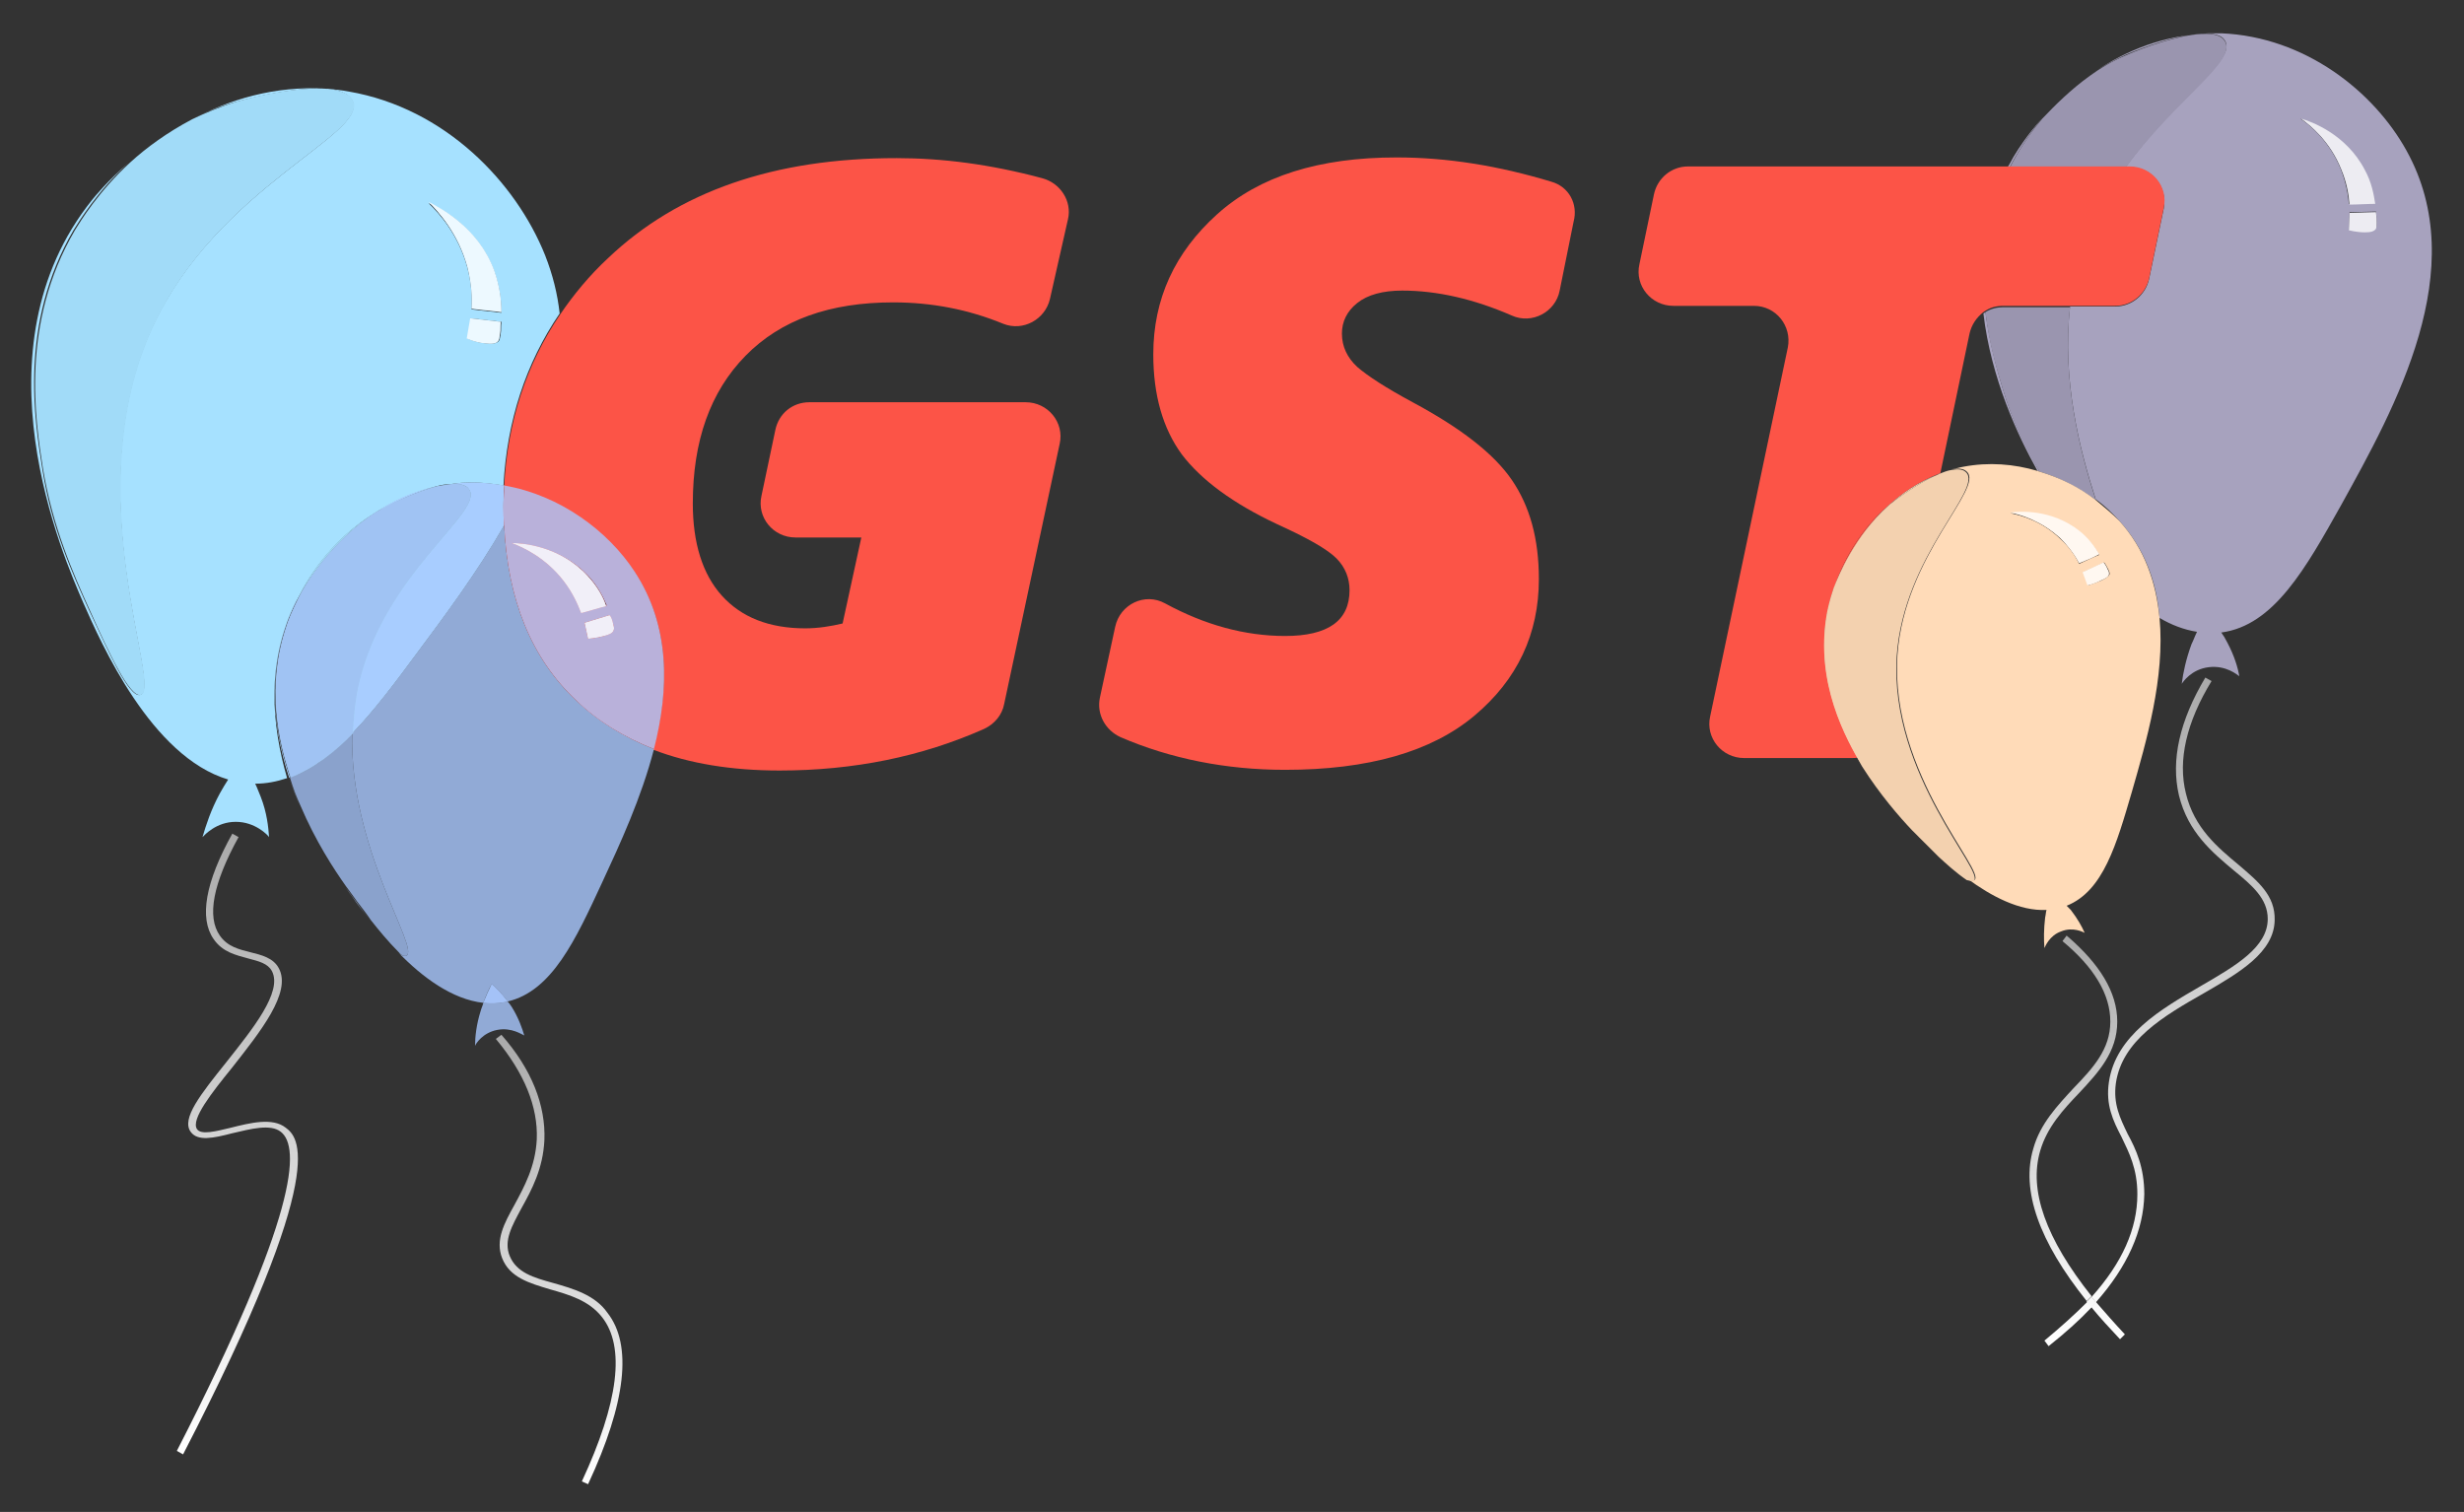<?xml version="1.0" encoding="utf-8"?>
<!-- Generator: Adobe Illustrator 19.1.0, SVG Export Plug-In . SVG Version: 6.00 Build 0)  -->
<svg version="1.1" id="Layer_1" xmlns="http://www.w3.org/2000/svg" xmlns:xlink="http://www.w3.org/1999/xlink" x="0px" y="0px"
	 viewBox="0 0 355.3 218" enable-background="new 0 0 355.3 218" xml:space="preserve">
<rect x="0" y="0" width="355.3" height="218" fill="#333333" stroke="none"/>
<path fill="#A6E1FF" d="M47.1,12.8c-7.5-0.5-14.1,1.6-19.4,4.4c1.9-1,4-1.9,6.3-2.5C37.3,13.8,43.2,12.5,47.1,12.8z"/>
<path fill="#A6E1FF" d="M42.7,86.7c0.1-0.1,0.2-0.3,0.3-0.5c1.8-3.6,5.2-8.6,11-12.2c2.6-1.7,5.6-3.1,9-3.9c0.7-0.2,1.4-0.3,2-0.3
	c0.7-0.1,1.4-0.2,2.1-0.2c1.9-0.1,3.7,0.1,5.5,0.4c0.5-9.3,3.2-17.6,8.1-24.8c-0.3-2.8-1-5.6-2.1-8.4c-4.2-10.5-14.4-21.2-28.3-23.6
	c-1-0.2-2.1-0.3-3.1-0.4c1.8,0.2,3.1,0.7,3.6,1.7c2.4,4.9-19.5,12.4-28.9,32.8c-11,24,1.7,52.1-1.7,52.9c-1.6,0.4-4.5-6.1-7.3-12.1
	c-2.5-5.5-5.5-12.1-6.8-20.5c-1.1-7-3.4-20.9,4.5-34.4c0.8-1.3,3.4-5.6,8-9.8c-3.1,2.7-4.9,4.9-5.3,5.4
	c-17.4,21.6-4.1,51.6-1.3,58.1c2.6,5.9,9.8,22.2,20.9,25.5c-0.4,0.6-0.8,1.3-1.2,2c-1.3,2.4-2,4.6-2.5,6.3c0.3-0.3,2-2.2,4.8-2.2
	c2.8,0,4.6,1.9,4.8,2.2c-0.1-1.4-0.3-3.5-1.2-5.8c-0.3-0.7-0.5-1.3-0.8-1.9c1.6,0,3.1-0.3,4.6-0.8C39.2,104.6,38.3,95.5,42.7,86.7z
	 M72.2,48.1c-0.1,0.5-0.1,0.9-0.3,1.1c-0.4,0.4-1.1,0.4-1.9,0.3c-1.4-0.1-2.6-0.7-2.6-0.7l0.5-2.9l4.4,0.5
	C72.2,47.4,72.3,47.5,72.2,48.1z M71.3,39.2c0.8,2.3,1,4.3,1,5.9c-1.4-0.2-2.9-0.3-4.3-0.5c0.1-1.6,0-3.7-0.6-6
	c-1.3-4.8-4.1-7.9-5.6-9.3C63.4,29.9,69,32.8,71.3,39.2z"/>
<path opacity="3.000000e-02" d="M47.1,12.8c0.1,0,0.1,0,0.2,0C47.2,12.9,47.2,12.9,47.1,12.8z"/>
<path opacity="3.000000e-02" d="M18.8,23.4c2.3-2,5.3-4.2,8.9-6.2C24.2,19,21.2,21.2,18.8,23.4z"/>
<path fill="#A6E1FF" d="M10.8,33.2C2.9,46.7,5.1,60.6,6.2,67.6c1.4,8.4,4.3,15,6.8,20.5c2.7,6,5.7,12.5,7.3,12.1
	c3.3-0.8-9.3-28.8,1.7-52.9c9.3-20.4,31.2-27.9,28.9-32.8c-0.5-1-1.8-1.5-3.6-1.7c-0.1,0-0.1,0-0.2,0c-3.9-0.3-9.8,0.9-13.1,1.9
	c-2.3,0.7-4.4,1.6-6.3,2.5c-3.6,1.9-6.6,4.1-8.9,6.2C14.2,27.6,11.6,31.9,10.8,33.2z"/>
<path opacity="3.000000e-02" d="M10.8,33.2C2.9,46.7,5.1,60.6,6.2,67.6c1.4,8.4,4.3,15,6.8,20.5c2.7,6,5.7,12.5,7.3,12.1
	c3.3-0.8-9.3-28.8,1.7-52.9c9.3-20.4,31.2-27.9,28.9-32.8c-0.5-1-1.8-1.5-3.6-1.7c-0.1,0-0.1,0-0.2,0c-3.9-0.3-9.8,0.9-13.1,1.9
	c-2.3,0.7-4.4,1.6-6.3,2.5c-3.6,1.9-6.6,4.1-8.9,6.2C14.2,27.6,11.6,31.9,10.8,33.2z"/>
<linearGradient id="SVGID_1_" gradientUnits="userSpaceOnUse" x1="34.232" y1="209.805" x2="34.232" y2="120.278">
	<stop  offset="0" style="stop-color:#FFFFFF"/>
	<stop  offset="1" style="stop-color:#AAAAAA"/>
</linearGradient>
<path fill="url(#SVGID_1_)" d="M41.2,162.6c-1.9-1.5-5.1-0.7-7.9,0c-2.1,0.5-4.3,1.1-4.9,0.2c-0.9-1.4,2.1-5.2,5.1-8.9
	c4-5.1,8.6-10.8,6.7-14.3c-0.8-1.5-2.5-1.9-4.1-2.3c-1.6-0.4-3.3-0.8-4.4-2.4c-1.9-2.7-1-7.5,2.7-14.2l-0.9-0.5
	c-3.9,7-4.8,12.2-2.7,15.2c1.3,1.9,3.2,2.3,5,2.8c1.5,0.4,2.8,0.7,3.4,1.8c1.6,3-2.8,8.4-6.6,13.2c-3.6,4.5-6.5,8.1-5.1,10
	c1,1.4,3.3,0.9,6,0.2c2.6-0.6,5.5-1.4,7-0.2c2.8,2.2,2.5,11.9-15,46l0.9,0.5C48,167.9,42.9,163.9,41.2,162.6z"/>
<path fill="#A6E1FF" d="M67.4,38.5c0.6,2.4,0.7,4.5,0.6,6c1.4,0.2,2.9,0.3,4.3,0.5c0-1.6-0.2-3.6-1-5.9c-2.3-6.4-8-9.2-9.5-10
	C63.3,30.6,66.1,33.7,67.4,38.5z"/>
<path opacity="0.8" fill="#FFFFFF" d="M67.4,38.5c0.6,2.4,0.7,4.5,0.6,6c1.4,0.2,2.9,0.3,4.3,0.5c0-1.6-0.2-3.6-1-5.9
	c-2.3-6.4-8-9.2-9.5-10C63.3,30.6,66.1,33.7,67.4,38.5z"/>
<path fill="#A6E1FF" d="M67.3,48.8c0,0,1.3,0.6,2.6,0.7c0.9,0.1,1.6,0.1,1.9-0.3c0.2-0.2,0.2-0.5,0.3-1.1c0.1-0.7,0-0.7,0.1-1.7
	l-4.4-0.5L67.3,48.8z"/>
<path opacity="0.8" fill="#FFFFFF" d="M67.3,48.8c0,0,1.3,0.6,2.6,0.7c0.9,0.1,1.6,0.1,1.9-0.3c0.2-0.2,0.2-0.5,0.3-1.1
	c0.1-0.7,0-0.7,0.1-1.7l-4.4-0.5L67.3,48.8z"/>
<path fill="#A7A2BE" d="M294.5,17c-2.3,2.6-3.6,4.7-3.9,5.2c-0.4,0.6-0.7,1.3-1.1,1.9h0.3C290.7,22.3,292.3,19.7,294.5,17z"/>
<path fill="#A7A2BE" d="M347,21.7c-4.7-8.5-14.6-16.4-26.7-16.9c-0.9,0-1.8,0-2.7,0c1.5,0,2.7,0.2,3.2,1c1.9,2.8-7.1,8.3-14.3,18.3
	h0.6c3.2,0,5.5,2.9,4.9,6l-2.1,10.1c-0.5,2.3-2.5,4-4.9,4h-6.5c-1.2,10.6,1.4,20.7,3.7,27.8c1.3,0.9,2.4,2,3.4,3.1
	c3.7,4.1,5.4,8.9,5.8,14c1.7,1,3.5,1.7,5.4,2c-0.3,0.6-0.5,1.2-0.8,1.8c-0.8,2.2-1.2,4.1-1.4,5.7c0.2-0.3,1.4-2.1,3.9-2.4
	s4.1,1.1,4.4,1.3c-0.2-1.2-0.7-2.9-1.7-4.8c-0.3-0.6-0.6-1.1-0.9-1.5c7.6-1,12.2-9.3,17.3-18.4C345.4,58.7,356.5,38.8,347,21.7z
	 M331.7,17.1c1.4,0.5,6.5,2.3,9.2,7.4c1,1.8,1.3,3.6,1.5,4.9c-1.2,0-2.5,0-3.7,0c-0.1-1.3-0.4-3.1-1.2-5.1
	C335.9,20.4,333.2,18.1,331.7,17.1z M342.7,32c0,0.5,0,0.8-0.1,0.9c-0.3,0.4-0.9,0.5-1.6,0.5c-1.2,0-2.3-0.3-2.3-0.3l0.1-2.5
	l3.8-0.1C342.7,31.4,342.7,31.5,342.7,32z"/>
<path fill="#A7A2BE" d="M317.4,4.9c-6.4,0.4-11.8,2.9-16,5.9c1.5-1.1,3.2-2,5.1-2.9C309.1,6.8,314,5,317.4,4.9z"/>
<path fill="#A7A2BE" d="M286.3,45c-0.1,0.1-0.2,0.1-0.3,0.2c1.1,9.4,5,17.7,7.8,22.7c0.1,0,0.2,0,0.3,0.1c-1.9-3.4-3.9-7.2-5.3-11.9
	C288,53.4,286.9,49.6,286.3,45z"/>
<path opacity="8.000000e-02" d="M317.4,4.9c0.1,0,0.1,0,0.2,0C317.5,4.9,317.5,4.9,317.4,4.9z"/>
<path opacity="8.000000e-02" d="M301.4,10.8c-2.8,1.9-5.1,4.1-6.9,6.2C296.3,15.1,298.5,12.8,301.4,10.8z"/>
<path fill="#A7A2BE" d="M286.3,45c0.5,4.6,1.7,8.4,2.5,11.1c1.4,4.7,3.3,8.6,5.3,11.9c3,0.9,5.8,2.4,8.1,4.1
	c-2.3-7.1-4.9-17.3-3.7-27.8h-9.6C288,44.3,287.1,44.5,286.3,45z"/>
<path opacity="8.000000e-02" d="M286.3,45c0.5,4.6,1.7,8.4,2.5,11.1c1.4,4.7,3.3,8.6,5.3,11.9c3,0.9,5.8,2.4,8.1,4.1
	c-2.3-7.1-4.9-17.3-3.7-27.8h-9.6C288,44.3,287.1,44.5,286.3,45z"/>
<path fill="#A7A2BE" d="M306.5,24.2c7.2-9.9,16.2-15.4,14.3-18.3c-0.5-0.8-1.7-1.1-3.2-1c-0.1,0-0.1,0-0.2,0
	c-3.4,0.2-8.2,1.9-10.9,3.1c-1.9,0.8-3.6,1.8-5.1,2.9c-2.8,2-5.1,4.3-6.9,6.2c-2.3,2.7-3.8,5.3-4.7,7.1H306.5z"/>
<path opacity="8.000000e-02" d="M306.5,24.2c7.2-9.9,16.2-15.4,14.3-18.3c-0.5-0.8-1.7-1.1-3.2-1c-0.1,0-0.1,0-0.2,0
	c-3.4,0.2-8.2,1.9-10.9,3.1c-1.9,0.8-3.6,1.8-5.1,2.9c-2.8,2-5.1,4.3-6.9,6.2c-2.3,2.7-3.8,5.3-4.7,7.1H306.5z"/>
<linearGradient id="SVGID_2_" gradientUnits="userSpaceOnUse" x1="314.842" y1="194.045" x2="314.842" y2="97.694">
	<stop  offset="0" style="stop-color:#FFFFFF"/>
	<stop  offset="1" style="stop-color:#AAAAAA"/>
</linearGradient>
<path fill="url(#SVGID_2_)" d="M322.8,124.7c-3-2.5-6.4-5.3-7.6-10.3c-1.2-4.8,0.1-10.3,3.7-16.2l-0.9-0.5c-3.7,6.2-5,11.9-3.8,17
	c1.3,5.3,4.8,8.2,7.9,10.8c2.7,2.2,4.9,4.1,4.9,7c0,4.1-4.7,6.8-9.7,9.7c-5.7,3.3-12.2,7.1-13.2,13.8c-0.5,3.3,0.6,5.6,1.8,7.9
	c1.1,2.3,2.3,4.6,2.3,8.3c0,5-2.2,9.9-6.6,14.8c0.2,0.3,0.4,0.5,0.6,0.8c4.6-5.2,6.9-10.4,7-15.6c0-3.9-1.2-6.5-2.4-8.7
	c-1.1-2.3-2.1-4.3-1.7-7.3c0.9-6.2,6.9-9.7,12.7-13c5.2-3,10.1-5.9,10.2-10.5C328.1,129.1,325.6,127.1,322.8,124.7z"/>
<linearGradient id="SVGID_3_" gradientUnits="userSpaceOnUse" x1="298.172" y1="194.045" x2="298.172" y2="97.694">
	<stop  offset="0" style="stop-color:#FFFFFF"/>
	<stop  offset="1" style="stop-color:#AAAAAA"/>
</linearGradient>
<path fill="url(#SVGID_3_)" d="M294.8,193.3l0.6,0.8c2.4-1.9,4.4-3.7,6.2-5.6c-0.2-0.3-0.4-0.5-0.6-0.8
	C299.2,189.5,297.1,191.4,294.8,193.3z"/>
<path fill="#A7A2BE" d="M342.5,29.4c-0.2-1.3-0.5-3.1-1.5-4.9c-2.7-5.2-7.8-7-9.2-7.4c1.4,1,4.2,3.3,5.8,7.3
	c0.8,1.9,1.1,3.7,1.2,5.1C340,29.5,341.2,29.4,342.5,29.4z"/>
<path opacity="0.8" fill="#FFFFFF" d="M342.5,29.4c-0.2-1.3-0.5-3.1-1.5-4.9c-2.7-5.2-7.8-7-9.2-7.4c1.4,1,4.2,3.3,5.8,7.3
	c0.8,1.9,1.1,3.7,1.2,5.1C340,29.5,341.2,29.4,342.5,29.4z"/>
<path fill="#A7A2BE" d="M338.8,30.7l-0.1,2.5c0,0,1.1,0.3,2.3,0.3c0.8,0,1.3-0.1,1.6-0.5c0.1-0.2,0.1-0.5,0.1-0.9
	c0-0.6,0-0.6-0.1-1.5L338.8,30.7z"/>
<path opacity="0.8" fill="#FFFFFF" d="M338.8,30.7l-0.1,2.5c0,0,1.1,0.3,2.3,0.3c0.8,0,1.3-0.1,1.6-0.5c0.1-0.2,0.1-0.5,0.1-0.9
	c0-0.6,0-0.6-0.1-1.5L338.8,30.7z"/>
<path fill="#FC5447" d="M150.3,25.7c-7.4-2-14.4-2.9-21-2.9c-17.7,0-31.5,4.8-41.6,14.4c-2.7,2.5-5,5.3-6.9,8.1
	c-4.9,7.2-7.6,15.5-8.1,24.8c8.1,1.5,15,6.7,18.8,12.4c5.2,7.9,5,16.9,2.7,25.6c5.2,2,11.3,3,18.2,3c10.7,0,20.5-2,29.5-6
	c1.5-0.7,2.6-2,2.9-3.6l8-37.5c0.7-3.1-1.7-6-4.9-6h-31.2c-2.4,0-4.4,1.6-4.9,4l-2,9.5c-0.7,3.1,1.7,6,4.9,6h9.5l-2.7,12.4
	c-1.7,0.4-3.5,0.7-5.4,0.7c-5.2,0-9.2-1.6-12-4.7c-2.8-3.1-4.2-7.6-4.2-13.3c0-9,2.5-16.1,7.6-21.3c5.1-5.2,12.2-7.7,21.3-7.7
	c5.5,0,10.8,1,15.9,3.1c2.8,1.1,6-0.6,6.7-3.6l2.6-11.5C154.6,29,152.9,26.4,150.3,25.7z"/>
<path fill="#FC5447" d="M223.7,26.2c-7.6-2.3-15-3.5-22.3-3.5c-11.2,0-19.8,2.7-25.9,8.2c-6.1,5.5-9.2,12.2-9.2,20.2
	c0,5.9,1.4,10.7,4.1,14.4c2.8,3.7,7.4,7.1,13.8,10.1c4.4,2,7.2,3.6,8.5,4.9s1.9,2.9,1.9,4.6c0,4.4-3.1,6.6-9.3,6.6
	c-5.8,0-11.6-1.6-17.3-4.7c-2.9-1.6-6.5,0.1-7.2,3.4l-2.2,10.2c-0.5,2.4,0.8,4.7,3,5.7c7.2,3.1,15.2,4.7,23.7,4.7
	c12,0,21.1-2.6,27.3-7.8c6.2-5.2,9.3-11.8,9.3-19.7c0-5.8-1.3-10.5-3.9-14.3c-2.6-3.8-7.4-7.5-14.3-11.2c-3.9-2.1-6.5-3.8-8-5.1
	c-1.4-1.3-2.2-2.9-2.2-4.8c0-1.7,0.7-3.2,2.2-4.4c1.5-1.2,3.7-1.8,6.5-1.8c5,0,10.3,1.2,15.8,3.6c2.9,1.3,6.3-0.5,6.9-3.6l2-9.9
	C227.6,29.4,226.2,26.9,223.7,26.2z"/>
<path fill="#FC5447" d="M264.3,85.2c0-0.1,0.1-0.3,0.2-0.5c1.1-3.3,3.4-8.1,7.9-11.9c2-1.8,4.4-3.4,7.2-4.5c0.1,0,0.1-0.1,0.2-0.1
	l4.2-20.1c0.3-1.3,1-2.3,2-3.1c0.1-0.1,0.2-0.1,0.3-0.2c0.8-0.5,1.6-0.7,2.6-0.7h9.6h6.5c2.4,0,4.4-1.7,4.9-4l2.1-10.1
	c0.7-3.1-1.7-6-4.9-6h-0.6h-16.7h-0.3h-46.1c-2.4,0-4.4,1.7-4.9,4l-2.1,10.1c-0.7,3.1,1.7,6,4.9,6h11.6c3.2,0,5.5,2.9,4.9,6
	l-11.2,53.2c-0.7,3.1,1.7,6,4.9,6H267c0.3,0,0.7,0,1-0.1C264.2,102.9,261.3,94.4,264.3,85.2z"/>
<path opacity="0.8" fill="#A9C8FF" d="M49.8,127.9c0.4,0.6,0.7,1,1,1.4c0.6,0.9,1.5,2.1,2.7,3.6c-0.7-0.9-1.4-1.8-2-2.7
	C50.9,129.4,50.3,128.6,49.8,127.9z"/>
<path opacity="0.8" fill="#A9C8FF" d="M72.7,75.7c-3.9,6.8-8.6,13.1-12.7,18.6c-3.1,4.2-6.1,8.2-9.2,11.4
	c-0.5,16.6,9.8,31.1,7.8,32.1c-0.3,0.1-0.7,0-1.1-0.4c3.4,3.5,7.7,6.7,12.2,7.2c0.4-1.1,0.8-2,1.2-2.7c0.7,0.6,1.5,1.4,2.3,2.5
	c6.4-1.5,9.8-8.9,13.6-17.1c2.6-5.6,5.7-12.3,7.5-19.3c-4.3-1.7-8-4-11.2-7C76.6,94.9,73.2,86.4,72.7,75.7z"/>
<path opacity="0.8" fill="#A9C8FF" d="M41.7,112.2c0.5,1.4,1,2.7,1.5,4C42.8,115.1,42.3,113.7,41.7,112.2
	C41.7,112.2,41.7,112.2,41.7,112.2z"/>
<path fill="#A6E1FF" d="M41.2,90.3c0.2-0.7,0.8-2.2,1.8-4.2c-0.1,0.3-0.2,0.4-0.3,0.5c-4.4,8.8-3.5,17.9-1,25.5c0,0,0,0,0.1,0
	C40,106.8,38.3,98.9,41.2,90.3z"/>
<path opacity="0.8" fill="#A9C8FF" d="M41.2,90.3c0.2-0.7,0.8-2.2,1.8-4.2c-0.1,0.3-0.2,0.4-0.3,0.5c-4.4,8.8-3.5,17.9-1,25.5
	c0,0,0,0,0.1,0C40,106.8,38.3,98.9,41.2,90.3z"/>
<path fill="#A6E1FF" d="M67.2,69.6c-0.7,0-1.4,0.1-2.1,0.2c1.1-0.1,2.1,0.1,2.5,0.7c2.5,3.2-12.4,12.1-16,28.4
	c-0.5,2.3-0.8,4.6-0.8,6.8c3.1-3.2,6.1-7.2,9.2-11.4c4.1-5.5,8.8-11.8,12.7-18.6c0-0.9-0.1-1.8-0.1-2.7c0-1,0-2,0.1-3
	C70.9,69.7,69.1,69.5,67.2,69.6z"/>
<path opacity="0.8" fill="#A9C8FF" d="M67.2,69.6c-0.7,0-1.4,0.1-2.1,0.2c1.1-0.1,2.1,0.1,2.5,0.7c2.5,3.2-12.4,12.1-16,28.4
	c-0.5,2.3-0.8,4.6-0.8,6.8c3.1-3.2,6.1-7.2,9.2-11.4c4.1-5.5,8.8-11.8,12.7-18.6c0-0.9-0.1-1.8-0.1-2.7c0-1,0-2,0.1-3
	C70.9,69.7,69.1,69.5,67.2,69.6z"/>
<path fill="#A6E1FF" d="M63,70.1c-3.4,0.7-6.4,2.1-9,3.9c0.4-0.3,0.8-0.5,1.3-0.7C57.2,72.2,60.3,70.8,63,70.1z"/>
<path opacity="0.8" fill="#A9C8FF" d="M63,70.1c-3.4,0.7-6.4,2.1-9,3.9c0.4-0.3,0.8-0.5,1.3-0.7C57.2,72.2,60.3,70.8,63,70.1z"/>
<path fill="#FC5447" d="M91.5,82.4c-3.8-5.8-10.7-11-18.8-12.4c0,1-0.1,2-0.1,3c0,0.9,0,1.8,0.1,2.7c0.5,10.7,3.9,19.2,10.4,25.3
	c3.1,3,6.9,5.3,11.2,7C96.5,99.4,96.7,90.3,91.5,82.4z M81.4,83.8c-2.6-3.4-5.9-4.9-7.5-5.5c1.5,0.1,6.9,0.5,10.9,4.7
	c1.4,1.5,2.2,3.1,2.7,4.3c-1.2,0.3-2.4,0.7-3.6,1C83.4,87.1,82.7,85.4,81.4,83.8z M88.5,90.8c-0.2,0.5-0.7,0.6-1.4,0.9
	c-1.1,0.3-2.3,0.4-2.3,0.4l-0.5-2.3l3.6-1.1c0.1,0.3,0.3,0.7,0.5,1.3C88.5,90.4,88.6,90.6,88.5,90.8z"/>
<path opacity="0.8" fill="#A9C8FF" d="M91.5,82.4c-3.8-5.8-10.7-11-18.8-12.4c0,1-0.1,2-0.1,3c0,0.9,0,1.8,0.1,2.7
	c0.5,10.7,3.9,19.2,10.4,25.3c3.1,3,6.9,5.3,11.2,7C96.5,99.4,96.7,90.3,91.5,82.4z M81.4,83.8c-2.6-3.4-5.9-4.9-7.5-5.5
	c1.5,0.1,6.9,0.5,10.9,4.7c1.4,1.5,2.2,3.1,2.7,4.3c-1.2,0.3-2.4,0.7-3.6,1C83.4,87.1,82.7,85.4,81.4,83.8z M88.5,90.8
	c-0.2,0.5-0.7,0.6-1.4,0.9c-1.1,0.3-2.3,0.4-2.3,0.4l-0.5-2.3l3.6-1.1c0.1,0.3,0.3,0.7,0.5,1.3C88.5,90.4,88.6,90.6,88.5,90.8z"/>
<path opacity="5.000000e-02" d="M43.2,116.2c1.9,4.8,4.3,8.5,6.6,11.7C48.1,125.5,45.4,121.4,43.2,116.2
	C43.2,116.2,43.2,116.2,43.2,116.2z"/>
<path opacity="5.000000e-02" d="M57.5,137.4c-1.5-1.6-2.9-3.2-4-4.6C55,134.8,56.4,136.6,57.5,137.4z"/>
<path fill="#A6E1FF" d="M63,70.1c0.7-0.1,1.3-0.2,2-0.3C64.4,69.8,63.8,70,63,70.1z"/>
<path opacity="5.000000e-02" d="M63,70.1c0.7-0.1,1.3-0.2,2-0.3C64.4,69.8,63.8,70,63,70.1z"/>
<path fill="#A6E1FF" d="M54,74c-5.8,3.5-9.2,8.5-11,12.2C44.1,84.2,47.7,78.2,54,74z"/>
<path opacity="5.000000e-02" d="M54,74c-5.8,3.5-9.2,8.5-11,12.2C44.1,84.2,47.7,78.2,54,74z"/>
<path opacity="0.8" fill="#A9C8FF" d="M58.6,137.8c2-1-8.3-15.5-7.8-32.1c-2.9,3-5.8,5.3-9,6.4c0.5,1.6,1,2.9,1.5,4
	c2.2,5.2,4.9,9.3,6.6,11.7c0.6,0.8,1.1,1.5,1.6,2.2c0.7,0.9,1.4,1.8,2,2.7c1.1,1.4,2.5,3.1,4,4.6C57.9,137.8,58.3,137.9,58.6,137.8z
	"/>
<path opacity="5.000000e-02" d="M58.6,137.8c2-1-8.3-15.5-7.8-32.1c-2.9,3-5.8,5.3-9,6.4c0.5,1.6,1,2.9,1.5,4
	c2.2,5.2,4.9,9.3,6.6,11.7c0.6,0.8,1.1,1.5,1.6,2.2c0.7,0.9,1.4,1.8,2,2.7c1.1,1.4,2.5,3.1,4,4.6C57.9,137.8,58.3,137.9,58.6,137.8z
	"/>
<path fill="#A6E1FF" d="M67.6,70.5c-0.5-0.6-1.4-0.8-2.5-0.7c-0.7,0.1-1.4,0.2-2,0.3c-2.7,0.7-5.9,2.1-7.7,3.1
	c-0.4,0.2-0.9,0.5-1.3,0.7c-6.3,4.2-10,10.2-11,12.2c-1,2-1.6,3.5-1.8,4.2c-2.9,8.6-1.2,16.4,0.6,21.8c3.2-1.2,6.2-3.5,9-6.4
	c0.1-2.2,0.3-4.5,0.8-6.8C55.3,82.6,70.1,73.7,67.6,70.5z"/>
<path opacity="0.8" fill="#A9C8FF" d="M67.6,70.5c-0.5-0.6-1.4-0.8-2.5-0.7c-0.7,0.1-1.4,0.2-2,0.3c-2.7,0.7-5.9,2.1-7.7,3.1
	c-0.4,0.2-0.9,0.5-1.3,0.7c-6.3,4.2-10,10.2-11,12.2c-1,2-1.6,3.5-1.8,4.2c-2.9,8.6-1.2,16.4,0.6,21.8c3.2-1.2,6.2-3.5,9-6.4
	c0.1-2.2,0.3-4.5,0.8-6.8C55.3,82.6,70.1,73.7,67.6,70.5z"/>
<path opacity="5.000000e-02" d="M67.6,70.5c-0.5-0.6-1.4-0.8-2.5-0.7c-0.7,0.1-1.4,0.2-2,0.3c-2.7,0.7-5.9,2.1-7.7,3.1
	c-0.4,0.2-0.9,0.5-1.3,0.7c-6.3,4.2-10,10.2-11,12.2c-1,2-1.6,3.5-1.8,4.2c-2.9,8.6-1.2,16.4,0.6,21.8c3.2-1.2,6.2-3.5,9-6.4
	c0.1-2.2,0.3-4.5,0.8-6.8C55.3,82.6,70.1,73.7,67.6,70.5z"/>
<path opacity="0.8" fill="#A9C8FF" d="M69.7,144.6c-0.1,0.4-0.3,0.8-0.4,1.2c-0.6,1.9-0.8,3.7-0.8,5c0.1-0.3,1.1-1.9,3.2-2.3
	s3.6,0.7,3.9,0.8c-0.3-1-0.8-2.5-1.8-4.1c-0.2-0.3-0.4-0.6-0.6-0.8c-0.2,0-0.3,0.1-0.5,0.1C71.7,144.7,70.7,144.7,69.7,144.6z"/>
<path opacity="0.8" fill="#A9C8FF" d="M70.9,141.9c-0.4,0.8-0.8,1.7-1.2,2.7c1,0.1,2,0.1,3-0.1c0.2,0,0.3-0.1,0.5-0.1
	C72.4,143.3,71.5,142.4,70.9,141.9z"/>
<path opacity="0.8" fill="#A9C8FF" d="M70.9,141.9c-0.4,0.8-0.8,1.7-1.2,2.7c1,0.1,2,0.1,3-0.1c0.2,0,0.3-0.1,0.5-0.1
	C72.4,143.3,71.5,142.4,70.9,141.9z"/>
<linearGradient id="SVGID_4_" gradientUnits="userSpaceOnUse" x1="80.84" y1="214.11" x2="80.84" y2="149.238">
	<stop  offset="0" style="stop-color:#FFFFFF"/>
	<stop  offset="1" style="stop-color:#AAAAAA"/>
</linearGradient>
<path fill="url(#SVGID_4_)" d="M79.8,185c-2.9-0.8-5.3-1.5-6.3-3.9c-0.9-2.2,0.3-4.3,1.7-6.9c1.5-2.7,3.1-5.7,3.3-9.8
	c0.2-5-1.8-10.2-6.2-15.2l-0.8,0.6c4.1,4.9,6.1,9.8,5.9,14.5c-0.2,3.9-1.8,6.8-3.2,9.4c-1.5,2.7-2.8,5.1-1.8,7.7
	c1.1,2.8,3.9,3.6,6.9,4.5c2.8,0.8,5.6,1.6,7.5,4c3.4,4.3,2.4,12.3-2.9,23.7l0.9,0.4c5.5-11.8,6.4-20.1,2.8-24.7
	C85.8,186.7,82.6,185.8,79.8,185z"/>
<path fill="#FC5447" d="M84.7,83c-4-4.3-9.4-4.7-10.9-4.7c1.6,0.6,4.9,2.1,7.5,5.5c1.3,1.7,2,3.3,2.5,4.6c1.2-0.3,2.4-0.7,3.6-1
	C87,86.1,86.1,84.5,84.7,83z"/>
<path opacity="0.8" fill="#A9C8FF" d="M84.7,83c-4-4.3-9.4-4.7-10.9-4.7c1.6,0.6,4.9,2.1,7.5,5.5c1.3,1.7,2,3.3,2.5,4.6
	c1.2-0.3,2.4-0.7,3.6-1C87,86.1,86.1,84.5,84.7,83z"/>
<path opacity="0.8" fill="#FFFFFF" d="M84.7,83c-4-4.3-9.4-4.7-10.9-4.7c1.6,0.6,4.9,2.1,7.5,5.5c1.3,1.7,2,3.3,2.5,4.6
	c1.2-0.3,2.4-0.7,3.6-1C87,86.1,86.1,84.5,84.7,83z"/>
<path fill="#FC5447" d="M87.9,88.7l-3.6,1.1l0.5,2.3c0,0,1.2-0.1,2.3-0.4c0.7-0.2,1.3-0.4,1.4-0.9c0.1-0.2,0-0.4-0.1-0.9
	C88.3,89.4,88.1,88.9,87.9,88.7z"/>
<path opacity="0.8" fill="#A9C8FF" d="M87.9,88.7l-3.6,1.1l0.5,2.3c0,0,1.2-0.1,2.3-0.4c0.7-0.2,1.3-0.4,1.4-0.9
	c0.1-0.2,0-0.4-0.1-0.9C88.3,89.4,88.1,88.9,87.9,88.7z"/>
<path opacity="0.8" fill="#FFFFFF" d="M87.9,88.7l-3.6,1.1l0.5,2.3c0,0,1.2-0.1,2.3-0.4c0.7-0.2,1.3-0.4,1.4-0.9
	c0.1-0.2,0-0.4-0.1-0.9C88.3,89.4,88.1,88.9,87.9,88.7z"/>
<path fill="#FFDBB8" d="M275.8,119.6c0.4,0.4,0.8,0.8,1,1.1c0.7,0.7,1.6,1.6,2.7,2.7c-0.7-0.7-1.4-1.4-2.1-2.1
	C276.9,120.7,276.4,120.2,275.8,119.6z"/>
<path fill="#FFDBB8" d="M302.2,72.1c-2.3-1.8-5.1-3.2-8.1-4.1c-0.1,0-0.2-0.1-0.3-0.1c-3.4-1-7-1.3-10.7-0.6
	c-0.6,0.1-1.2,0.3-1.8,0.4c1-0.2,1.8-0.2,2.3,0.3c2.6,2.4-9,12-10,26.5c-1.1,17.1,12.9,31.2,11.1,32.4c-0.2,0.1-0.6,0.1-1-0.2
	c3.4,2.5,7.5,4.7,11.4,4.5c-0.1,0.3-0.1,0.7-0.2,1.1c-0.2,1.7-0.2,3.2-0.1,4.4c0.1-0.2,0.7-1.8,2.4-2.4c1.7-0.7,3.2,0.1,3.4,0.2
	c-0.4-0.9-1-2-2-3.3c-0.2-0.2-0.4-0.4-0.6-0.6c5.3-2.1,7.2-8.9,9.4-16.4c2.1-7.3,4.8-16.5,4-25.1c-0.5-5.1-2.1-9.9-5.8-14
	C304.6,74.1,303.4,73.1,302.2,72.1z M297.1,77.7c-2.7-2.6-5.7-3.4-7.2-3.7c1.3-0.1,6-0.5,9.9,2.6c1.4,1.1,2.3,2.4,2.9,3.4
	c-1,0.4-2,0.9-2.9,1.3C299.3,80.2,298.4,78.9,297.1,77.7z M303,83.7c-0.9,0.4-1.9,0.7-1.9,0.7l-0.7-1.9l3-1.4c0.2,0.2,0.4,0.6,0.6,1
	c0.2,0.4,0.2,0.5,0.2,0.7C304,83.2,303.6,83.4,303,83.7z"/>
<path fill="#FFDBB8" d="M273.3,72.1c1.5-1.1,4-2.8,6.2-3.7c-2.9,1.1-5.2,2.7-7.2,4.5C272.7,72.6,273,72.3,273.3,72.1z"/>
<path fill="#FFDBB8" d="M263.5,88.6c0.1-0.6,0.4-2,1-3.8c-0.1,0.2-0.1,0.4-0.2,0.5c-3,9.1-0.1,17.7,3.7,24.2c0.2,0.3,0.4,0.7,0.6,1
	C266.3,106.5,261.8,98.5,263.5,88.6z"/>
<path opacity="5.000000e-02" d="M283.6,126.8c-1.5-1.1-2.9-2.3-4.1-3.4C281.1,124.9,282.6,126.2,283.6,126.8z"/>
<path opacity="5.000000e-02" d="M268.6,110.4c2.2,3.9,4.8,6.7,7.2,9.2C274,117.8,271.2,114.6,268.6,110.4
	C268.6,110.4,268.6,110.4,268.6,110.4z"/>
<path opacity="5.000000e-02" d="M279.8,68.3c0.5-0.2,1-0.3,1.5-0.5C280.8,67.9,280.3,68.1,279.8,68.3L279.8,68.3z"/>
<path fill="#FC5447" d="M279.6,68.4c0.1,0,0.1,0,0.2-0.1l0,0C279.7,68.3,279.6,68.4,279.6,68.4z"/>
<path opacity="5.000000e-02" d="M279.6,68.4c0.1,0,0.1,0,0.2-0.1l0,0C279.7,68.3,279.6,68.4,279.6,68.4z"/>
<path fill="#FC5447" d="M264.5,84.7c0.7-1.8,3-7.4,7.9-11.9C267.8,76.7,265.6,81.4,264.5,84.7z"/>
<path opacity="5.000000e-02" d="M264.5,84.7c0.7-1.8,3-7.4,7.9-11.9C267.8,76.7,265.6,81.4,264.5,84.7z"/>
<path fill="#FFDBB8" d="M284.6,127c1.8-1.2-12.2-15.3-11.1-32.4c1-14.5,12.5-24,10-26.5c-0.5-0.5-1.3-0.5-2.3-0.3
	c-0.5,0.1-1,0.3-1.5,0.5c-0.1,0-0.1,0-0.2,0.1c-2.2,0.9-4.7,2.6-6.2,3.7c-0.3,0.3-0.7,0.5-1,0.8c-4.9,4.4-7.2,10.1-7.9,11.9
	c-0.6,1.8-0.9,3.2-1,3.8c-1.7,10,2.8,17.9,5.1,21.9c2.6,4.1,5.4,7.3,7.2,9.2c0.6,0.6,1.1,1.1,1.7,1.7c0.7,0.7,1.4,1.4,2.1,2.1
	c1.2,1.1,2.5,2.3,4.1,3.4C284.1,127,284.4,127.1,284.6,127z"/>
<path opacity="5.000000e-02" d="M284.6,127c1.8-1.2-12.2-15.3-11.1-32.4c1-14.5,12.5-24,10-26.5c-0.5-0.5-1.3-0.5-2.3-0.3
	c-0.5,0.1-1,0.3-1.5,0.5c-0.1,0-0.1,0-0.2,0.1c-2.2,0.9-4.7,2.6-6.2,3.7c-0.3,0.3-0.7,0.5-1,0.8c-4.9,4.4-7.2,10.1-7.9,11.9
	c-0.6,1.8-0.9,3.2-1,3.8c-1.7,10,2.8,17.9,5.1,21.9c2.6,4.1,5.4,7.3,7.2,9.2c0.6,0.6,1.1,1.1,1.7,1.7c0.7,0.7,1.4,1.4,2.1,2.1
	c1.2,1.1,2.5,2.3,4.1,3.4C284.1,127,284.4,127.1,284.6,127z"/>
<linearGradient id="SVGID_5_" gradientUnits="userSpaceOnUse" x1="303.988" y1="193.092" x2="303.988" y2="134.88">
	<stop  offset="0" style="stop-color:#FFFFFF"/>
	<stop  offset="1" style="stop-color:#AAAAAA"/>
</linearGradient>
<path fill="url(#SVGID_5_)" d="M305.7,193.1l0.7-0.7c-1.5-1.6-2.9-3.2-4.2-4.7c-0.2,0.2-0.4,0.5-0.7,0.7
	C302.8,190,304.2,191.5,305.7,193.1z"/>
<linearGradient id="SVGID_6_" gradientUnits="userSpaceOnUse" x1="299.007" y1="193.092" x2="299.007" y2="134.88">
	<stop  offset="0" style="stop-color:#FFFFFF"/>
	<stop  offset="1" style="stop-color:#AAAAAA"/>
</linearGradient>
<path fill="url(#SVGID_6_)" d="M294.2,165.9c1-3.4,3.3-5.9,5.6-8.3c2.8-3,5.5-5.9,5.5-10.3c0-4.2-2.5-8.3-7.3-12.4l-0.6,0.8
	c4.6,3.8,6.9,7.7,6.9,11.6c0,4-2.5,6.7-5.3,9.6c-2.3,2.5-4.8,5.1-5.8,8.7c-1.8,6,0.8,13.4,7.7,22c0.2-0.2,0.5-0.5,0.7-0.7
	C295,178.6,292.5,171.6,294.2,165.9z"/>
<linearGradient id="SVGID_7_" gradientUnits="userSpaceOnUse" x1="301.595" y1="194.045" x2="301.595" y2="97.694">
	<stop  offset="0" style="stop-color:#FFFFFF"/>
	<stop  offset="1" style="stop-color:#AAAAAA"/>
</linearGradient>
<path fill="url(#SVGID_7_)" d="M300.9,187.7c0.2,0.3,0.4,0.5,0.6,0.8c0.2-0.2,0.5-0.5,0.7-0.7c-0.2-0.3-0.4-0.5-0.6-0.8
	C301.4,187.2,301.2,187.4,300.9,187.7z"/>
<linearGradient id="SVGID_8_" gradientUnits="userSpaceOnUse" x1="301.595" y1="193.092" x2="301.595" y2="134.88">
	<stop  offset="0" style="stop-color:#FFFFFF"/>
	<stop  offset="1" style="stop-color:#AAAAAA"/>
</linearGradient>
<path fill="url(#SVGID_8_)" d="M300.9,187.7c0.2,0.3,0.4,0.5,0.6,0.8c0.2-0.2,0.5-0.5,0.7-0.7c-0.2-0.3-0.4-0.5-0.6-0.8
	C301.4,187.2,301.2,187.4,300.9,187.7z"/>
<path fill="#FFDBB8" d="M302.7,79.9c-0.6-1-1.5-2.3-2.9-3.4c-4-3.1-8.6-2.8-9.9-2.6c1.5,0.3,4.5,1.2,7.2,3.7
	c1.3,1.3,2.2,2.6,2.7,3.6C300.8,80.8,301.8,80.4,302.7,79.9z"/>
<path opacity="0.8" fill="#FFFFFF" d="M302.7,79.9c-0.6-1-1.5-2.3-2.9-3.4c-4-3.1-8.6-2.8-9.9-2.6c1.5,0.3,4.5,1.2,7.2,3.7
	c1.3,1.3,2.2,2.6,2.7,3.6C300.8,80.8,301.8,80.4,302.7,79.9z"/>
<path fill="#FFDBB8" d="M304.1,82.8c0-0.2,0-0.4-0.2-0.7c-0.2-0.5-0.4-0.8-0.6-1l-3,1.4l0.7,1.9c0,0,1-0.2,1.9-0.7
	C303.6,83.4,304,83.2,304.1,82.8z"/>
<path opacity="0.8" fill="#FFFFFF" d="M304.1,82.8c0-0.2,0-0.4-0.2-0.7c-0.2-0.5-0.4-0.8-0.6-1l-3,1.4l0.7,1.9c0,0,1-0.2,1.9-0.7
	C303.6,83.4,304,83.2,304.1,82.8z"/>
</svg>
